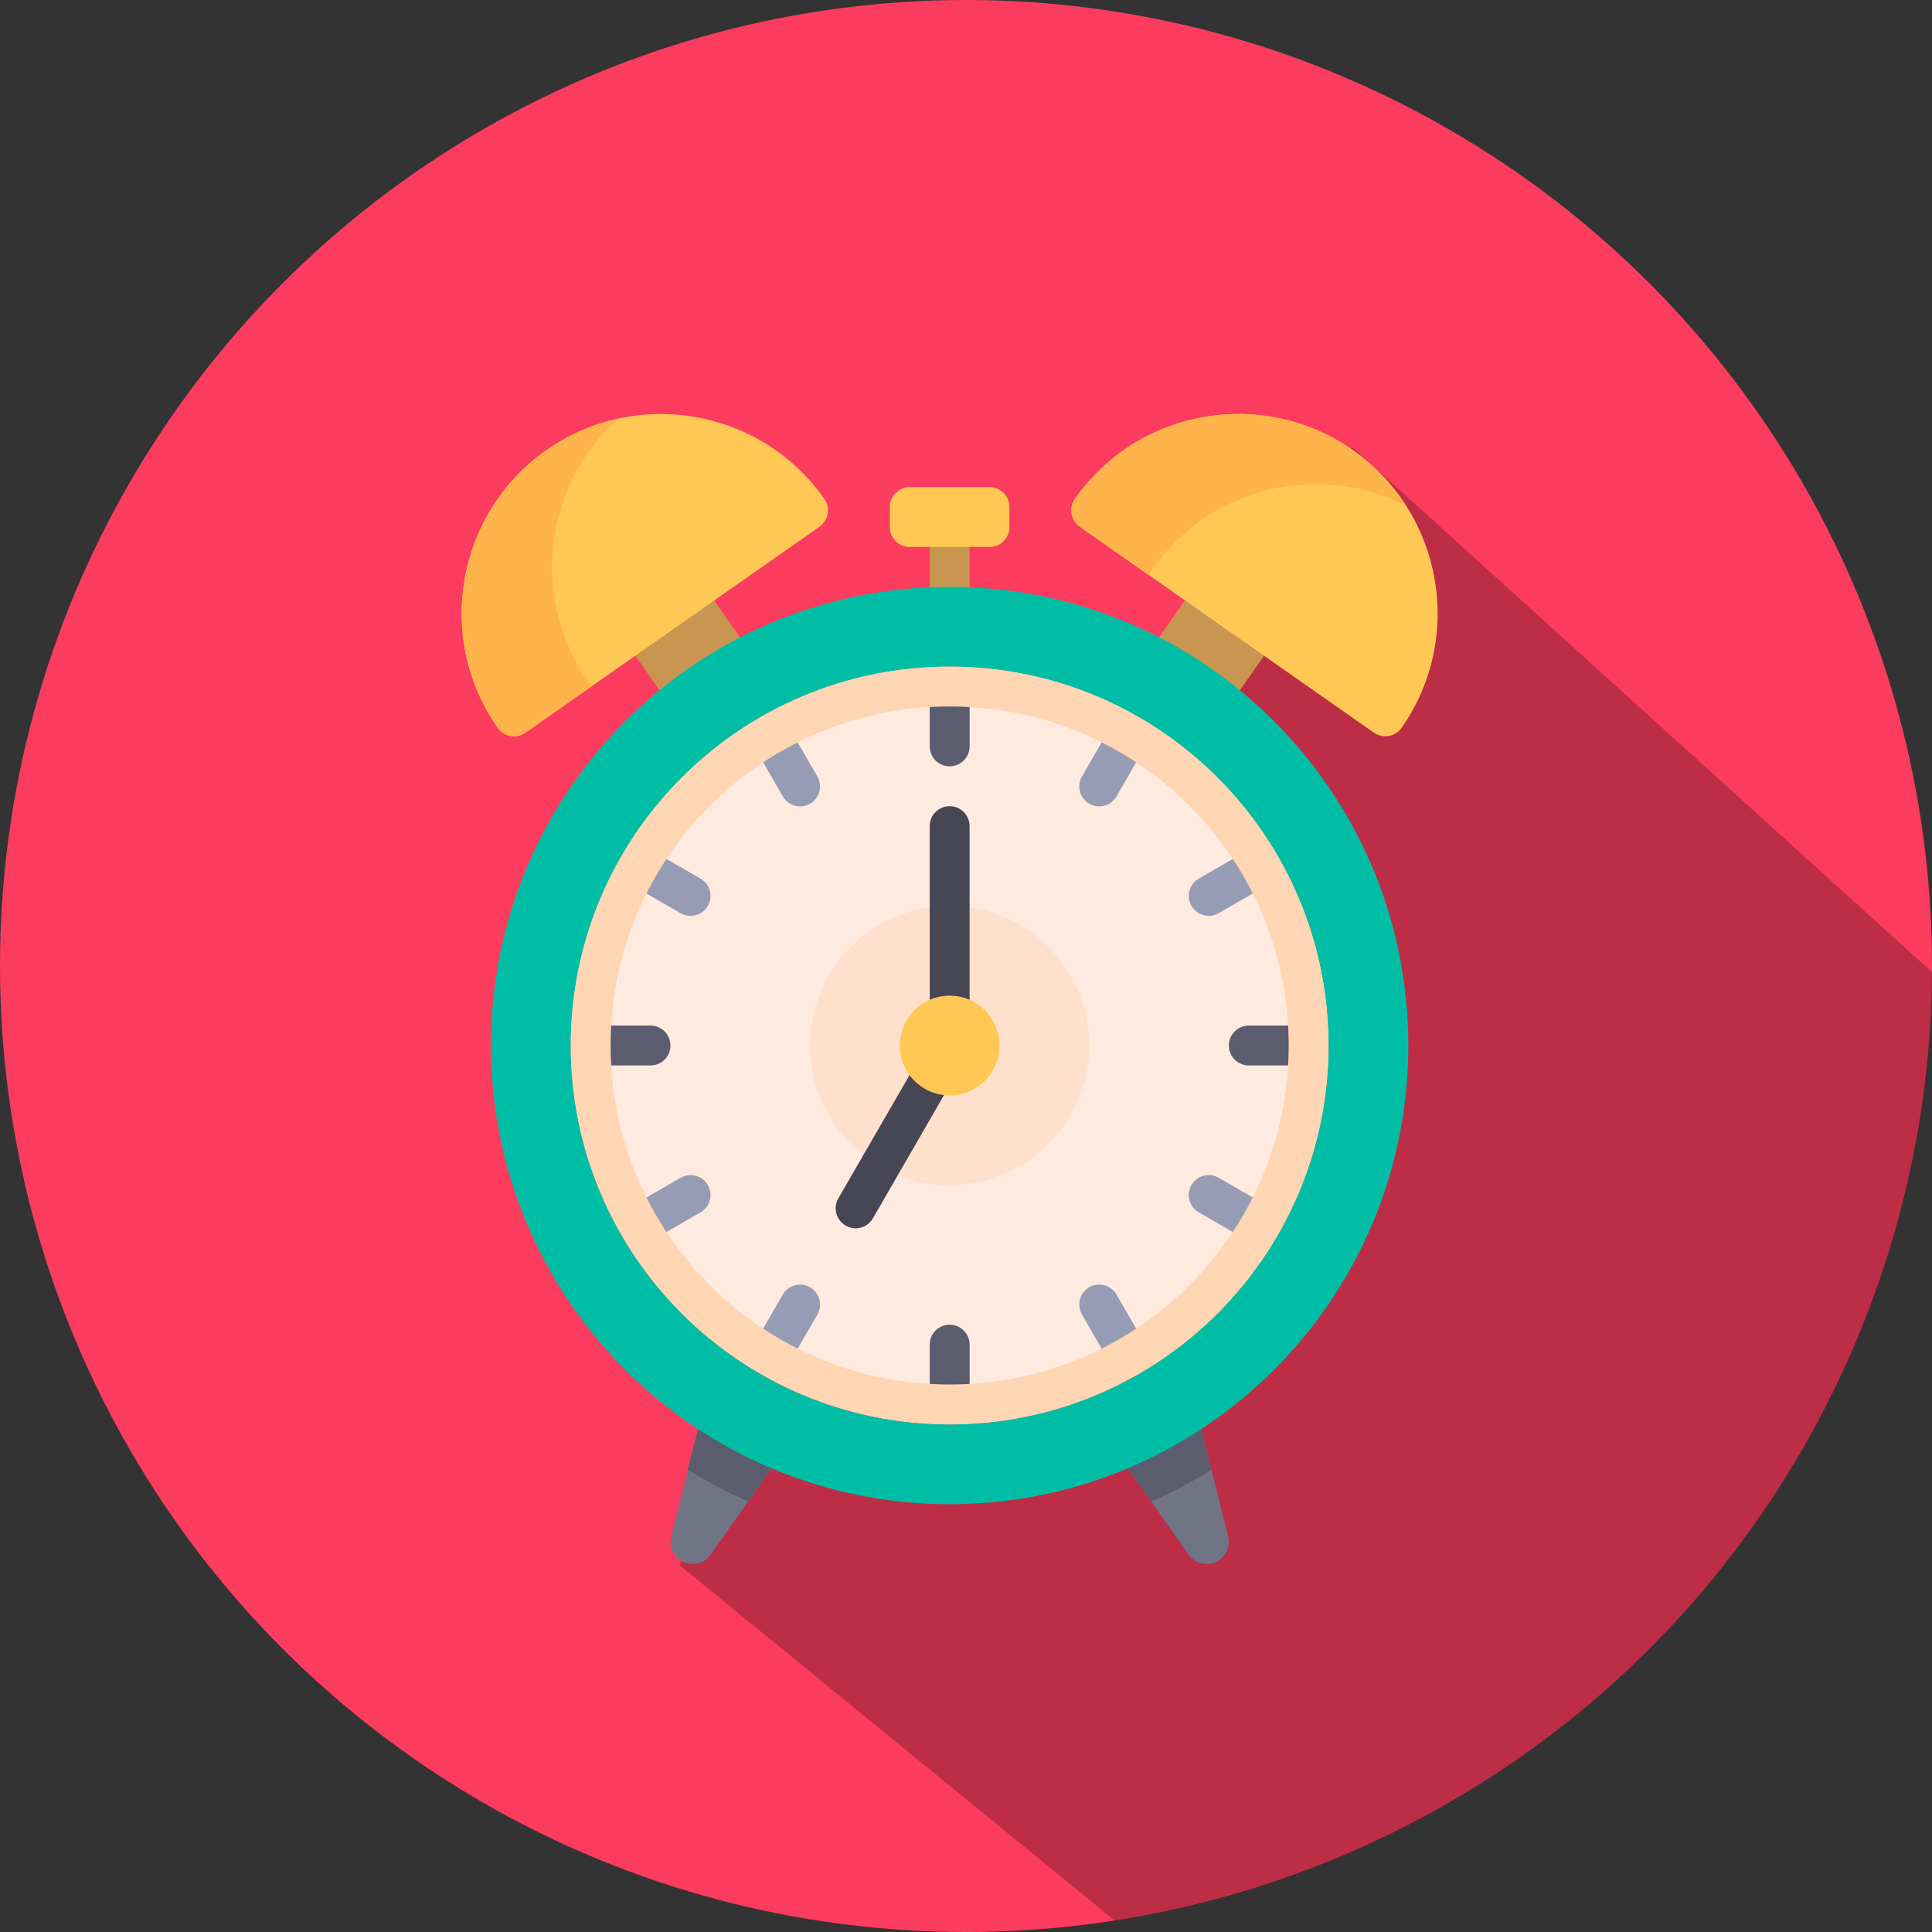 <?xml version="1.0" encoding="UTF-8" standalone="no"?>
<svg width="42px" height="42px" viewBox="0 0 42 42" version="1.1" xmlns="http://www.w3.org/2000/svg" xmlns:xlink="http://www.w3.org/1999/xlink">
    <rect x="0" y="0" width="42" height="42" fill="#333333" stroke="none"/>
    <!-- Generator: Sketch 39.1 (31720) - http://www.bohemiancoding.com/sketch -->
    <title>alarm-clock (1)</title>
    <desc>Created with Sketch.</desc>
    <defs></defs>
    <g id="Welcome" stroke="none" stroke-width="1" fill="none" fill-rule="evenodd">
        <g id="Desktop-HD" transform="translate(-226, -1929)">
            <g id="Teachers" transform="translate(0, 1632)">
                <g id="text" transform="translate(225, 98)">
                    <g id="features" transform="translate(1, 199)">
                        <g id="f1">
                            <g id="alarm-clock-(1)">
                                <circle id="Mask" fill="#FC3C5E" cx="21" cy="21" r="21"></circle>
                                <path d="M42,21.133 C41.935,31.572 34.254,40.204 24.234,41.752 L14.765,34.02 L29.386,9.711 L42,21.133 Z" id="Combined-Shape" fill-opacity="0.25" fill="#000000"></path>
                                <g id="Layer_1" transform="translate(10, 9)">
                                    <g id="Group" transform="translate(4.541, 21.484)" fill="#707487">
                                        <path d="M0.766,0.047 L0.049,2.917 C-0.027,3.221 0.203,3.516 0.516,3.516 L0.516,3.516 C0.673,3.516 0.82,3.439 0.91,3.311 L2.427,1.155 L0.766,0.047 L0.766,0.047 Z" id="Shape"></path>
                                        <path d="M11.441,0.047 L12.158,2.917 C12.234,3.221 12.004,3.516 11.691,3.516 L11.691,3.516 C11.534,3.516 11.387,3.439 11.297,3.311 L9.78,1.155 L11.441,0.047 L11.441,0.047 Z" id="Shape"></path>
                                    </g>
                                    <g id="Group" transform="translate(4.932, 21.484)" fill="#5B5D6E">
                                        <path d="M0.021,1.467 C0.439,1.726 0.877,1.956 1.331,2.157 L2.037,1.155 L0.375,0.047 L0.021,1.467 L0.021,1.467 Z" id="Shape"></path>
                                        <path d="M11.05,0.047 L9.389,1.155 L10.094,2.157 C10.548,1.956 10.987,1.726 11.405,1.467 L11.05,0.047 L11.05,0.047 Z" id="Shape"></path>
                                    </g>
                                    <rect id="Rectangle-path" fill="#C89650" x="10.211" y="2.456" width="0.867" height="1.734"></rect>
                                    <ellipse id="Oval" fill="#FFEAE0" cx="10.645" cy="13.729" rx="8.237" ry="8.237"></ellipse>
                                    <ellipse id="Oval" fill="#FFE0CC" cx="10.645" cy="13.729" rx="3.035" ry="3.035"></ellipse>
                                    <g id="Group" transform="translate(3.613, 3.809)" fill="#C89650">
                                        <rect id="Rectangle-path" transform="translate(1.31, 1.208) rotate(235.005) translate(-1.31, -1.208) " x="0.602" y="0.162" width="1.416" height="2.093"></rect>
                                        <rect id="Rectangle-path" transform="translate(12.773, 1.177) rotate(125) translate(-12.773, -1.177) " x="12.106" y="0.126" width="1.334" height="2.101"></rect>
                                    </g>
                                    <path d="M11.512,2.89 L9.777,2.89 C9.538,2.89 9.344,2.695 9.344,2.456 L9.344,2.023 C9.344,1.783 9.538,1.589 9.777,1.589 L11.512,1.589 C11.751,1.589 11.945,1.783 11.945,2.023 L11.945,2.456 C11.945,2.696 11.751,2.89 11.512,2.89 L11.512,2.89 Z" id="Shape" fill="#FFC855"></path>
                                    <path d="M10.645,3.757 C5.138,3.757 0.673,8.221 0.673,13.728 C0.673,19.235 5.138,23.7 10.645,23.7 C16.152,23.7 20.616,19.235 20.616,13.728 C20.616,8.221 16.152,3.757 10.645,3.757 L10.645,3.757 Z M10.645,21.966 C6.095,21.966 2.407,18.278 2.407,13.728 C2.407,9.179 6.095,5.491 10.645,5.491 C15.194,5.491 18.882,9.179 18.882,13.728 C18.882,18.278 15.194,21.966 10.645,21.966 L10.645,21.966 Z" id="Shape" fill="#00BEA5"></path>
                                    <g id="Group" transform="translate(2.393, 5.469)" fill="#5B5D6E">
                                        <path d="M8.252,2.19 C8.013,2.19 7.818,1.996 7.818,1.756 L7.818,0.456 C7.818,0.216 8.013,0.022 8.252,0.022 C8.491,0.022 8.686,0.216 8.686,0.456 L8.686,1.756 C8.686,1.996 8.491,2.19 8.252,2.19 L8.252,2.19 Z" id="Shape"></path>
                                        <path d="M8.252,16.497 C8.013,16.497 7.818,16.303 7.818,16.063 L7.818,14.763 C7.818,14.523 8.013,14.329 8.252,14.329 C8.491,14.329 8.686,14.523 8.686,14.763 L8.686,16.063 C8.686,16.303 8.491,16.497 8.252,16.497 L8.252,16.497 Z" id="Shape"></path>
                                        <path d="M1.749,8.693 L0.448,8.693 C0.209,8.693 0.015,8.499 0.015,8.26 C0.015,8.02 0.209,7.826 0.448,7.826 L1.749,7.826 C1.988,7.826 2.182,8.02 2.182,8.26 C2.182,8.499 1.988,8.693 1.749,8.693 L1.749,8.693 Z" id="Shape"></path>
                                        <path d="M16.056,8.693 L14.755,8.693 C14.516,8.693 14.321,8.499 14.321,8.26 C14.321,8.02 14.516,7.826 14.755,7.826 L16.056,7.826 C16.295,7.826 16.489,8.02 16.489,8.26 C16.489,8.499 16.295,8.693 16.056,8.693 L16.056,8.693 Z" id="Shape"></path>
                                    </g>
                                    <g id="Group" transform="translate(3.418, 6.494)" fill="#959CB3">
                                        <path d="M1.594,4.416 C1.521,4.416 1.446,4.398 1.378,4.358 L0.252,3.708 C0.044,3.588 -0.027,3.323 0.093,3.116 C0.213,2.908 0.477,2.837 0.685,2.957 L1.812,3.607 C2.019,3.727 2.09,3.992 1.97,4.199 C1.89,4.339 1.744,4.416 1.594,4.416 L1.594,4.416 Z" id="Shape"></path>
                                        <path d="M13.984,11.57 C13.911,11.57 13.836,11.551 13.768,11.512 L12.642,10.861 C12.434,10.741 12.363,10.476 12.483,10.269 C12.603,10.061 12.867,9.99 13.075,10.11 L14.202,10.76 C14.409,10.88 14.48,11.145 14.36,11.353 C14.28,11.492 14.134,11.57 13.984,11.57 L13.984,11.57 Z" id="Shape"></path>
                                        <path d="M3.324,14.426 C3.251,14.426 3.176,14.407 3.108,14.368 C2.9,14.248 2.83,13.983 2.949,13.776 L3.599,12.649 C3.719,12.442 3.984,12.37 4.192,12.49 C4.399,12.61 4.47,12.875 4.351,13.083 L3.7,14.209 C3.62,14.348 3.474,14.426 3.324,14.426 L3.324,14.426 Z" id="Shape"></path>
                                        <path d="M10.478,2.036 C10.404,2.036 10.33,2.017 10.261,1.978 C10.054,1.858 9.983,1.593 10.103,1.386 L10.753,0.259 C10.873,0.052 11.137,-0.02 11.345,0.101 C11.553,0.22 11.624,0.485 11.504,0.693 L10.854,1.819 C10.773,1.958 10.628,2.036 10.478,2.036 L10.478,2.036 Z" id="Shape"></path>
                                        <path d="M12.859,4.416 C12.709,4.416 12.563,4.338 12.483,4.199 C12.363,3.992 12.434,3.727 12.642,3.607 L13.768,2.957 C13.976,2.837 14.24,2.908 14.36,3.116 C14.48,3.323 14.409,3.588 14.201,3.708 L13.075,4.358 C13.007,4.398 12.932,4.416 12.859,4.416 L12.859,4.416 Z" id="Shape"></path>
                                        <path d="M0.469,11.57 C0.319,11.57 0.173,11.492 0.093,11.353 C-0.027,11.145 0.044,10.88 0.252,10.76 L1.378,10.11 C1.586,9.99 1.851,10.062 1.97,10.269 C2.09,10.476 2.019,10.742 1.812,10.861 L0.685,11.512 C0.617,11.551 0.542,11.57 0.469,11.57 L0.469,11.57 Z" id="Shape"></path>
                                        <path d="M11.129,14.426 C10.979,14.426 10.833,14.348 10.753,14.209 L10.103,13.083 C9.983,12.875 10.054,12.61 10.261,12.49 C10.469,12.37 10.734,12.442 10.854,12.649 L11.504,13.776 C11.624,13.983 11.553,14.248 11.345,14.368 C11.277,14.407 11.202,14.426 11.129,14.426 L11.129,14.426 Z" id="Shape"></path>
                                        <path d="M3.975,2.036 C3.826,2.036 3.68,1.958 3.6,1.819 L2.949,0.693 C2.83,0.485 2.901,0.22 3.108,0.101 C3.316,-0.02 3.581,0.052 3.7,0.259 L4.351,1.386 C4.47,1.593 4.399,1.858 4.192,1.978 C4.123,2.017 4.049,2.036 3.975,2.036 L3.975,2.036 Z" id="Shape"></path>
                                    </g>
                                    <g id="Group" transform="translate(8.154, 8.496)" fill="#464655">
                                        <path d="M0.446,9.206 C0.373,9.206 0.298,9.187 0.23,9.148 C0.022,9.028 -0.049,8.763 0.071,8.555 L1.66,5.803 C1.78,5.596 2.044,5.525 2.252,5.644 C2.46,5.764 2.531,6.029 2.411,6.237 L0.822,8.989 C0.742,9.128 0.596,9.206 0.446,9.206 L0.446,9.206 Z" id="Shape"></path>
                                        <path d="M2.49,4.799 C2.251,4.799 2.057,4.605 2.057,4.365 L2.057,0.463 C2.057,0.224 2.251,0.03 2.49,0.03 C2.73,0.03 2.924,0.224 2.924,0.463 L2.924,4.365 C2.924,4.605 2.73,4.799 2.49,4.799 L2.49,4.799 Z" id="Shape"></path>
                                    </g>
                                    <path d="M10.645,5.491 C6.095,5.491 2.407,9.179 2.407,13.728 C2.407,18.278 6.095,21.966 10.645,21.966 C15.194,21.966 18.882,18.278 18.882,13.728 C18.882,9.179 15.194,5.491 10.645,5.491 L10.645,5.491 Z M10.645,21.098 C6.574,21.098 3.274,17.799 3.274,13.728 C3.274,9.658 6.574,6.358 10.645,6.358 C14.715,6.358 18.015,9.658 18.015,13.728 C18.015,17.799 14.715,21.098 10.645,21.098 L10.645,21.098 Z" id="Shape" fill="#FFD6B3"></path>
                                    <g id="Group" fill="#FFC855">
                                        <ellipse id="Oval" cx="10.645" cy="13.729" rx="1.084" ry="1.084"></ellipse>
                                        <path d="M7.922,1.847 C6.55,-0.111 3.842,-0.588 1.883,0.783 C-0.075,2.154 -0.552,4.863 0.819,6.821 C0.885,6.915 0.985,6.979 1.099,6.999 C1.124,7.003 1.149,7.005 1.174,7.005 C1.262,7.005 1.349,6.978 1.423,6.927 L7.815,2.451 C7.909,2.385 7.973,2.284 7.993,2.171 C8.013,2.058 7.987,1.941 7.922,1.847 L7.922,1.847 Z" id="Shape"></path>
                                        <path d="M19.406,0.783 C17.447,-0.589 14.739,-0.111 13.368,1.847 C13.302,1.941 13.276,2.058 13.296,2.171 C13.316,2.284 13.38,2.385 13.474,2.451 L19.866,6.927 C19.94,6.978 20.027,7.006 20.115,7.006 C20.14,7.006 20.165,7.003 20.19,6.999 C20.304,6.979 20.404,6.915 20.47,6.821 C21.841,4.863 21.364,2.154 19.406,0.783 L19.406,0.783 Z" id="Shape"></path>
                                    </g>
                                    <g id="Group" fill="#FFB44B">
                                        <path d="M2.783,5.808 C1.515,3.997 1.831,1.545 3.436,0.102 C2.894,0.221 2.366,0.445 1.883,0.783 C-0.075,2.154 -0.552,4.863 0.819,6.821 C0.885,6.915 0.985,6.979 1.099,6.999 C1.124,7.003 1.149,7.005 1.174,7.005 C1.262,7.005 1.349,6.978 1.423,6.927 L2.883,5.904 C2.846,5.877 2.81,5.847 2.783,5.808 L2.783,5.808 Z" id="Shape"></path>
                                        <path d="M15.058,3.367 C16.309,1.581 18.671,1.032 20.563,1.989 C20.267,1.528 19.881,1.115 19.406,0.782 C17.447,-0.589 14.739,-0.111 13.368,1.847 C13.302,1.941 13.276,2.058 13.296,2.171 C13.316,2.284 13.38,2.385 13.474,2.451 L14.993,3.515 C15.006,3.463 15.027,3.412 15.058,3.367 L15.058,3.367 Z" id="Shape"></path>
                                    </g>
                                </g>
                            </g>
                        </g>
                    </g>
                </g>
            </g>
        </g>
    </g>
</svg>
